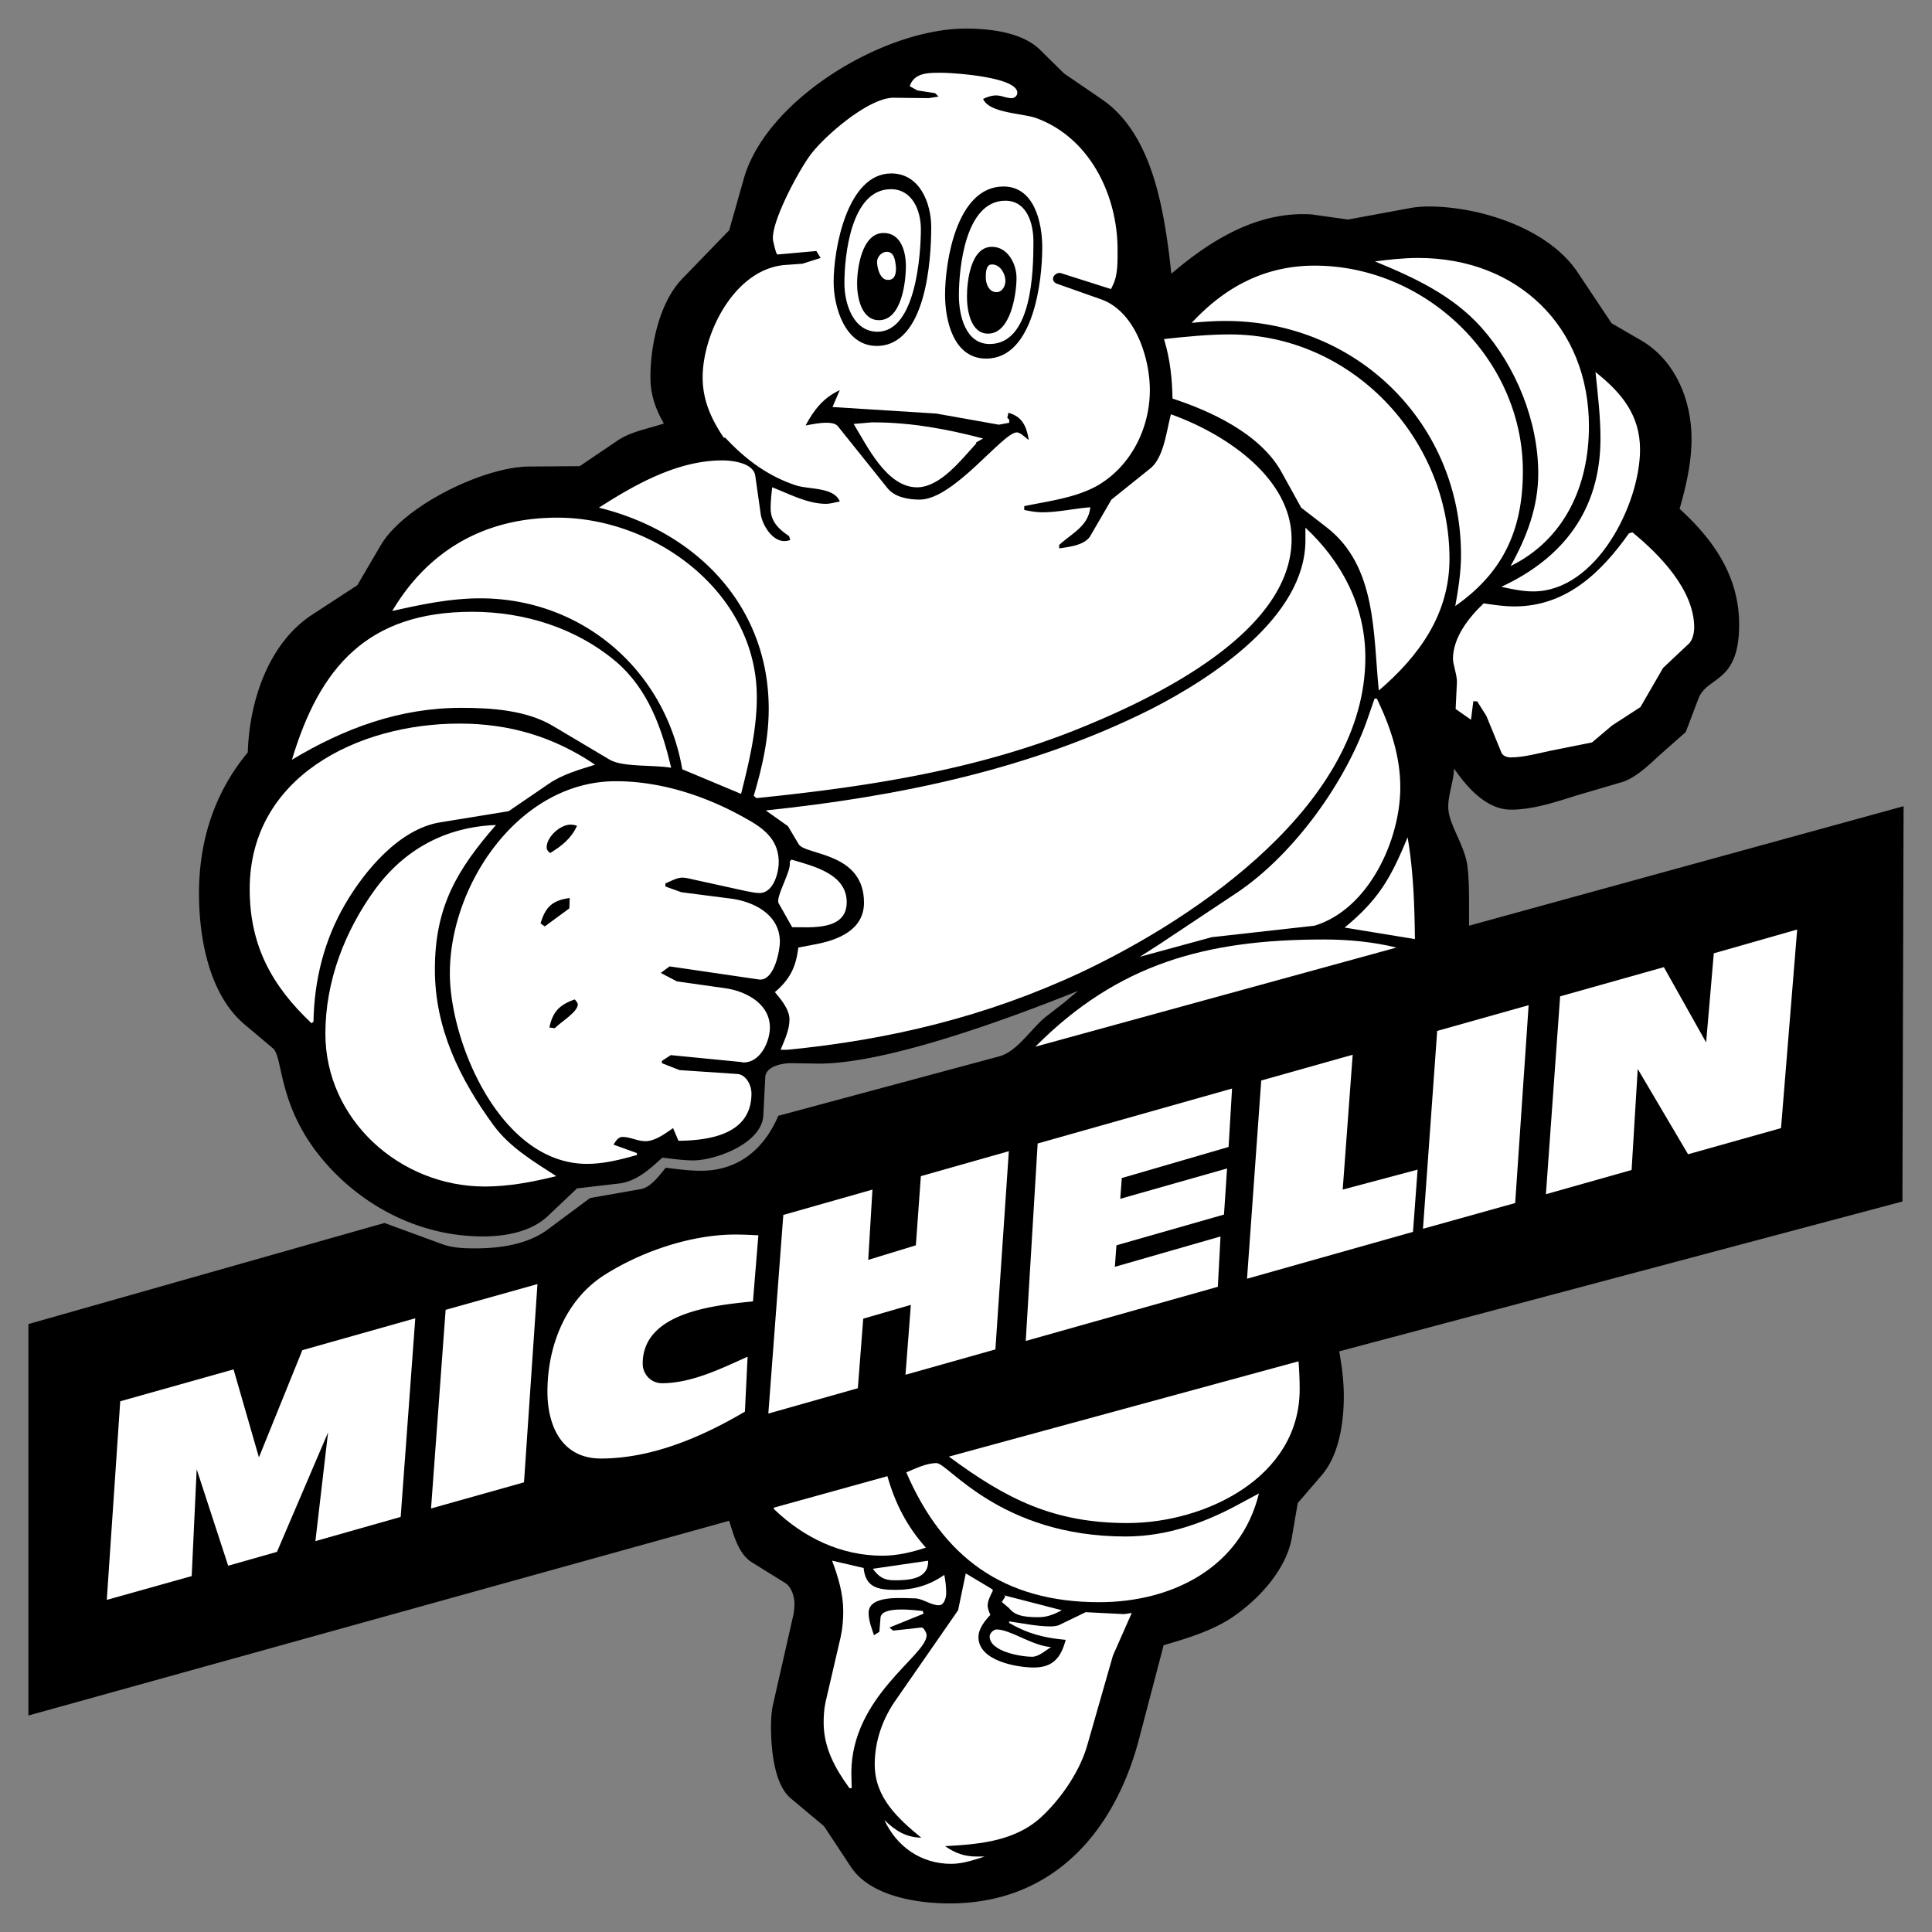 <svg xmlns="http://www.w3.org/2000/svg" width="2500" height="2500" viewBox="0 0 192.756 192.756"><rect x="0" y="0" width="192.756" height="192.756" fill="#808080" stroke="none"/><g fill-rule="evenodd" clip-rule="evenodd"><path fill="none" d="M0 0h192.756v192.756H0V0z"/><path d="M2.834 171.158v-39.057l33.884-9.621 1.648-.461 5.75 2.109c1.035.383 2.185.422 3.296.422 2.453 0 5.251-.383 7.283-1.918l4.178-3.104 5.021-.883c1.035-.152 1.916-1.418 2.529-2.145 1.15.152 2.338.307 3.488.307 3.795 0 6.324-2.186 7.742-5.482l22.079-5.941c1.801-.498 3.219-2.875 4.715-4.023l1.686-1.305 1.418-1.188c-6.516 2.607-19.356 7.436-26.255 7.244l-2.185-.037c-.843-.039-2.683.229-2.759 1.379l-.192 3.795c-.115 2.836-4.792 4.523-6.976 4.523-1.035 0-2.07-.154-3.104-.27-1.227 1.111-2.53 2.338-4.255 2.568l-4.254.498-2.836 2.684c-1.687 1.648-4.293 2.107-6.554 2.107-5.405 0-10.502-2.223-14.374-5.939-6.325-6.096-5.404-11.883-6.593-12.842l-2.684-2.262c-3.679-2.988-4.676-8.739-4.676-13.185 0-5.251 1.533-10.042 4.868-14.066.153-5.06 2.031-10.924 6.516-13.799l4.408-2.875 2.338-3.986c2.338-3.986 10.311-7.819 14.757-7.858l5.098-.038 3.795-2.568c1.303-.881 3.104-1.188 4.6-1.686-.843-1.457-1.342-2.913-1.342-4.6 0-3.182.882-7.474 3.182-9.851l4.676-4.829 1.457-5.137c2.22-7.893 13.911-14.984 22.152-14.984 2.377 0 5.596.345 7.397 2.108l2.416 2.376 3.756 2.568c4.83 3.296 6.057 10.311 6.746 15.715l.191 1.687c3.68-3.143 8.088-5.941 13.109-5.941.383 0 .805 0 1.227.077l3.295.46 6.439-1.188a11.335 11.335 0 011.611-.115c5.02 0 11.92 2.146 14.871 6.593l3.373 5.06 2.912 1.687c3.451 1.993 5.061 5.979 5.061 9.851 0 2.377-.537 4.677-1.188 6.977 3.41 3.104 5.939 6.746 5.939 11.537 0 5.94-3.18 5.098-4.062 7.397l-1.266 3.334-2.645 2.338c-.996.92-2.338 2.223-3.68 2.645l-4.561 1.342c-2.07.651-4.369 1.418-6.555 1.418-2.453 0-4.408-2.262-5.672-4.102-.039 1.304-.652 2.76-.574 4.025.113 1.687 1.686 3.718 1.916 5.788.152 1.304.152 2.645.152 3.948v1.916l43.352-11.92-.115 39.44-56.191 14.949c.268 1.496.459 2.951.459 4.484 0 2.568-.459 5.865-2.223 7.896l-2.375 2.76-.576 3.373c-.537 3.334-3.525 6.477-6.285 8.24-1.994 1.227-4.293 1.918-6.516 2.568l-2.455 9.354c-2.451 9.312-8.623 16.404-18.896 16.404-3.181 0-7.896-.689-9.851-3.641l-2.683-4.064-3.296-2.76c-1.725-1.418-1.993-5.098-1.993-7.129 0-.689.039-1.379.153-2.031l2.07-9.123c.077-.383.115-.766.115-1.148 0-.691-.269-1.648-.92-2.07l-3.335-2.07c-1.342-.844-1.801-2.721-2.262-4.139l-69.91 19.43z"/><path fill="#fff" d="M19.125 157.246l.498-10.656 3.143 9.621 4.868-1.381 5.098-11.92-1.265 10.848 8.509-2.416 1.457-19.817-11.269 3.182-4.331 10.695-2.531-8.777-11.306 3.18-1.342 19.816 8.471-2.375zm11.958-55.156l.192-.154c.077-4.178 1.073-8.164 3.181-11.767 1.955-3.334 5.404-7.475 9.468-8.126l6.822-1.111 3.986-2.722c1.38-.958 3.066-1.418 4.638-1.916-4.14-2.798-8.547-4.102-13.53-4.102-10.119 0-20.928 5.29-20.928 16.521.001 5.634 2.223 9.658 6.171 13.377z"/><path d="M29.129 75.795c5.251-3.143 10.732-5.174 16.903-5.174 2.99 0 6.478.23 9.123 1.801l5.673 3.373c1.303.767 4.446.499 6.132.805-.92-3.948-2.3-7.819-5.443-10.541-4.024-3.411-9.199-5.021-14.412-5.021-10.463 0-15.217 5.558-17.976 14.757zM55.5 117.344c-2.261-1.457-4.638-2.875-6.248-5.059-3.411-4.676-5.864-9.697-5.864-15.562 0-6.286 2.224-9.965 6.095-14.412-5.021.192-9.123 2.415-12.074 6.439-3.028 4.178-4.945 9.162-4.945 14.375 0 8.547 7.397 15.254 15.907 15.254 2.414 0 4.791-.459 7.129-1.035z" fill="#fff"/><path d="M39.133 60.961c2.875-.651 5.826-1.265 8.778-1.265 10.157 0 18.437 7.129 20.161 17.057l5.864 2.453c.805-3.182 1.571-6.401 1.571-9.659 0-10.426-10.157-17.9-19.893-17.9-7.167 0-12.84 3.182-16.481 9.314zm3.871 89.539l9.276-2.607 1.342-19.778-9.162 2.569-1.456 19.816zm20.545-35.264v-.191l-2.338-.844c.192-.307.46-.768.882-.768.805 0 1.495.422 2.3.422.958 0 1.993-.766 2.76-1.303l.536 1.266c3.144-.039 7.283-.652 7.283-4.715 0-.844-.537-1.916-1.457-1.955l-5.711-.383-1.763-.689v-.23l.882-.576 7.052.691a.502.502 0 00.23.037c1.648 0 2.606-2.068 2.606-3.488 0-2.338-2.338-3.602-4.408-3.908l-4.868-.689-1.61-.844.881-.652 8.893 1.303c1.533.23 2.108-2.874 2.108-3.755 0-2.645-2.453-3.948-4.752-4.293l-5.06-.651-1.61-.575v-.307c.498-.192 1.111-.575 1.687-.575.307 0 .651.077.958.153l5.405 1.188c.459.076.881.191 1.341.191 1.38 0 1.917-1.993 1.917-3.066 0-2.146-1.341-3.296-3.143-4.293-3.948-2.261-8.509-3.794-13.108-3.794-9.621 0-16.559 10.272-16.559 19.164 0 6.9 5.06 19.012 13.684 19.012 1.724-.002 3.333-.424 4.982-.883zm11.039 20.123c-2.645 1.188-5.596 2.645-8.548 2.645-1.073 0-1.917-.881-1.917-1.955 0-5.174 7.283-5.826 11.001-6.209l.537-6.594c-.767-.037-1.534-.076-2.3-.076-4.37 0-9.238 1.648-12.917 3.949-3.986 2.453-5.826 7.129-5.826 11.729 0 3.449 1.457 6.668 5.328 6.668 5.098 0 10.081-2.146 14.374-4.676l.268-5.481z" fill="#fff"/><path d="M59.754 50.651c9.659 2.376 16.941 9.736 16.941 20.084 0 2.952-.651 5.826-1.495 8.663l.269.23c10.924-1.112 21.81-2.76 32.082-6.899 7.436-2.99 21.311-9.544 21.311-18.935 0-6.248-6.859-10.617-12.035-12.458-.459 1.648-.689 4.293-2.068 5.405l-3.871 3.105-2.07 3.564c-.537.997-2.146 1.15-3.143 1.303v-.345c1.303-1.188 2.912-1.878 3.104-3.756-1.57.115-3.182.499-4.791.499-.613 0-1.227-.115-1.801-.23v-.383c2.375-.498 5.021-.805 7.205-1.993 3.412-1.917 5.328-5.75 5.328-9.583 0-3.22-1.457-7.819-4.83-9.045l-4.445-1.572c-.23-.077-.383-.269-.383-.499 0-.307.344-.575.65-.575.076 0 .115 0 .191.039l4.945 1.571.268-.575c.422-.996.383-2.3.383-3.373 0-5.367-2.721-11.078-8.01-13.071-1.342-.536-4.791-.498-5.404-1.955.422-.192.844-.345 1.303-.345.537 0 .996.269 1.533.269.307 0 .576-.23.576-.537 0-1.61-6.594-1.993-7.514-1.993-1.341 0-2.76-.039-3.219 1.341l.766.422 1.763.269.345.345-.996.153-3.488-.039c-2.453 0-6.669 3.642-8.126 5.481-1.111 1.341-4.331 7.206-3.871 8.892.039.115.269 1.304.422 1.265l3.871-.345.422.69-1.802.575-1.571.115c-5.136.268-8.395 6.784-8.395 11.23 0 2.261.843 4.14 2.108 6.018h.153c1.993 2.146 4.254 3.833 7.053 4.753 1.265.421 3.794.153 4.369 1.61-.46.077-.92.23-1.38.23-1.84 0-3.68-.997-5.366-1.648-.077.689-.153 1.418-.153 2.108 0 1.303.805 2.07 1.839 2.76l.115.383a1.532 1.532 0 01-.575.115c-1.265 0-2.223-1.648-2.376-2.721l-.537-3.795c-.191-1.303-2.338-1.533-3.296-1.533-4.446.002-8.662 2.378-12.304 4.716z" fill="#fff"/><path d="M79.647 94.538c-.23 1.954-.844 3.181-2.338 4.446.613.729 1.457 1.725 1.457 2.721 0 1.074-.499 2.07-.882 3.029h.69c10.234-.998 19.893-3.336 29.245-7.705 11.73-5.519 28.402-16.903 28.402-31.43 0-5.136-2.338-9.544-5.979-12.956v1.265c0 7.666-9.352 13.76-15.447 16.865-11.92 5.979-25.182 8.701-38.368 10.081l.077.077 2.108 1.495 1.073 1.801c.652 1.111 6.516.766 6.516 5.826 0 2.76-2.645 3.757-4.944 4.178l-1.61.307zm-2.99 46.493l8.931-2.529.537-6.938 4.752-1.378-.536 6.974 8.97-2.529 1.341-19.777-8.777 2.49-.499 6.9-4.753 1.455.422-7.013-8.893 2.529-1.495 19.816zm.575 9.545c2.951 2.836 6.669 4.637 10.809 4.637 1.495 0 2.913-.344 4.331-.805-1.878-2.107-3.066-4.406-3.833-7.129l-11.345 3.143.038.154z" fill="#fff"/><path d="M79.034 92.506c1.955 0 5.443.345 5.443-2.491s-3.335-3.603-5.52-4.254l-.154.191v.269c0 .92-1.457 3.373-1.111 3.91l1.342 2.375zm5.711 85.898h.23c0-.5-.038-.998-.038-1.496 0-7.666 7.512-11.729 7.512-13.76 0-.191-.268-.805-.537-.768l-2.798.307-.383-.307 3.412-1.379-.077-.268c-.728-.078-4.101-.537-4.216.65l-.115 1.418-.537.346c-.23-.689-.537-1.457-.537-2.223 0-1.84 3.411-1.457 4.561-1.457.843 0 1.61.689 2.453.689.537 0 .728-.805.728-1.188 0-.652-.076-1.266-.191-1.84-1.495 1.035-3.028 1.494-4.868 1.494-1.802 0-2.99-.268-3.181-2.186l-3.144-.727c.613 1.648 1.112 3.295 1.112 5.059 0 .844-.077 1.764-.269 2.607l-1.495 6.438c-.153.691-.191 1.381-.191 2.07.001 2.496 1.151 4.566 2.569 6.521z" fill="#fff"/><path d="M87.083 156.518c.613.844 1.149 1.148 2.146 1.148 1.457 0 3.373-.113 3.373-1.877v-.076l-5.519.805zm4.83 26.83c-1.533-.039-2.568-.689-3.68-1.764 1.227 2.646 3.642 4.371 6.669 4.371 1.15 0 2.262-.385 3.334-.729h-.805c-1.226 0-2.146-.346-3.143-1.035 3.488-.191 7.129-.498 9.773-3.066 1.918-1.84 3.68-4.447 4.408-6.977l2.568-8.969 1.879-4.254-.768.115-3.832-.193-2.531 1.227c-.268.154-.65.193-.957.193-1.381 0-2.76-.309-4.141-.5v.154c1.84 1.072 3.488 1.494 5.635 1.686-.459 1.764-1.264 2.76-3.182 2.76-1.646 0-5.52-.65-5.52-3.027 0-.844.613-1.609 1.189-2.223-.115-.27-.27-.613-.27-.92 0-.498.27-.998.5-1.457v-.154l-2.684-1.609-.767 3.68-6.171 8.893c-1.342 1.879-2.146 4.141-2.146 6.479.004 3.295 2.265 5.364 4.642 7.319z" fill="#fff"/><path d="M90.418 146.896c3.641 8.432 9.658 12.955 19.242 12.955 7.281 0 14.143-3.449 15.943-10.848l-1.646.883c-3.604 1.992-7.438 3.41-11.652 3.41-12.496 0-17.709-7.32-18.859-7.32-1.073.001-2.07.538-3.028.92z" fill="#fff"/><path d="M94.672 145.324c5.75 4.256 10.464 6.631 17.824 6.631 7.703 0 17.172-4.521 17.172-13.338 0-.959-.039-1.879-.115-2.799l-34.881 9.506zm10.195 19.012c-1.916-.152-4.062-1.764-5.441-1.764-.307 0-.689.385-.689.691 0 1.494 3.064 2.031 4.254 2.031.65.001 1.341-.651 1.876-.958zm1.074-3.68l-5.787-1.494.152.115-.344.535c0 .078.689.576.766.691.652.842 1.994.842 2.951.842.805.001 1.534-.304 2.262-.689zm-3.603-26.869l19.166-5.404.267-5.022-10.541 3.03.155-2.147 10.732-3.066.307-4.6-10.656 3.027.152-2.07 10.656-3.103.346-5.827-19.395 5.481-1.189 19.701zm.959-29.359l36.029-9.89c-2.377-.575-4.791-.805-7.244-.805-11.768 0-20.545 2.415-28.785 10.695z" fill="#fff"/><path d="M113.723 95.458l7.168-1.955 10.271-1.15c5.404-1.648 8.547-8.547 8.547-13.798 0-3.143-.996-6.056-2.338-8.854h-.23l-.613 1.763c-2.145 6.401-7.357 13.722-13.107 17.593l-7.781 5.174-1.917 1.227zm2.453-61.481c.574 1.917.766 3.795.805 5.788 3.871 1.265 8.738 3.526 10.848 7.283l1.992 3.603 2.529 1.955c5.021 3.871 4.639 10.655 5.213 16.29 4.025-3.45 7.053-7.627 7.053-13.147 0-11.997-9.734-22.384-21.924-22.384-2.223 0-4.369.23-6.555.46l.039.152z" fill="#fff"/><path d="M118.896 32.214a33.16 33.16 0 013.373-.192c13.109 0 23.496 10.234 23.496 23.343 0 1.725-.268 3.412-.574 5.098 4.715-3.297 6.746-7.513 6.746-13.454 0-11.192-9.66-20.506-20.775-20.506-4.982 0-8.969 2.147-12.266 5.711zm5.52 95.364l16.559-4.676.459-6.209-7.473 1.993.996-13.454-9.123 2.569-1.418 19.777zm9.736-35.033l7.014 1.15c-.039-3.412-.152-6.784-.729-10.157-1.648 3.986-2.835 6.17-6.285 9.007z" fill="#fff"/><path d="M137.18 26.082c3.91 1.609 7.742 3.373 10.617 6.593 3.449 3.871 5.674 9.353 5.674 14.565 0 3.334-1.15 6.362-2.76 9.237 5.365-2.645 7.818-7.973 7.818-13.952 0-9.927-7.129-16.788-17.018-16.788-1.456 0-2.874.153-4.331.345zm4.791 96.514l9.199-2.569 1.342-19.74-9.123 2.568-1.418 19.741zm4.791-50.787l.23-1.84h.383l.92 1.457 1.496 3.642c.115.345.574.498.92.498 1.34 0 2.797-.422 4.1-.69l4.025-.805 1.994-1.686 2.836-1.84 2.262-3.909 2.605-2.453c.346-.345.498-1.073.498-1.572 0-3.756-3.449-7.282-6.17-9.505l-.346.115c-2.799 3.947-6.285 7.282-11.422 7.282-1.035 0-2.031-.153-3.066-.307-1.494 1.418-3.066 3.411-3.066 5.558 0 .115.039.23.039.345l.268 1.188c.076.345.115.729.076 1.073l-.115 2.376 1.533 1.073z" fill="#fff"/><path d="M149.791 58.546c1.033.23 2.107.46 3.18.46 6.326 0 10.656-8.739 10.656-14.144 0-3.449-1.84-5.673-4.445-7.742.229 2.223.498 4.408.498 6.631 0 7.13-3.719 11.921-9.889 14.795zm4.445 60.6l8.549-2.416.611-10.08 5.022 8.51 9.275-2.607 1.612-19.816-8.319 2.376-.765 8.893-4.217-7.514-10.35 2.914-1.418 19.74z" fill="#fff"/><path d="M53.928 92.124c.498-1.648 1.188-2.3 2.913-2.53l-.039 1.035-2.452 1.801-.422-.306zm3.641-9.736c-.575 1.265-1.495 1.993-2.683 2.721-.191-.153-.345-.307-.345-.575 0-1.035 1.341-2.261 2.376-2.261.231 0 .422.038.652.115zM54.81 102.51c.345-1.57.997-2.26 2.53-2.797.115.115.307.344.307.498 0 .766-1.763 1.801-2.3 2.377l-.537-.078zm25.565-60.061c.843-1.572 1.763-2.76 3.411-3.527l-.728 1.687 10.349.652 6.249 1.111 1.033-.191v-.307l-.191-.192.115-.499c1.381.384 1.803 1.342 2.031 2.722-.268-.191-.844-.767-1.188-.767-1.418 0-6.286 6.708-9.698 6.708-1.111 0-2.491-.23-3.22-1.15l-4.944-6.171c-.535-.69-2.72-.153-3.219-.076zm2.798-14.336c0-3.258 1.342-10.809 5.75-10.809 2.836 0 3.986 2.951 3.986 5.366 0 3.334-.537 11.844-5.443 11.844-3.142 0-4.293-3.833-4.293-6.401zm11.116 1.303c0-3.296 1.15-10.809 5.826-10.809 3.105 0 3.871 3.641 3.871 6.094 0 3.258-.844 11.077-5.596 11.077-3.258.001-4.101-3.794-4.101-6.362z"/><path d="M87.543 33.096c3.872 0 4.332-7.896 4.332-10.234 0-1.84-.844-3.986-2.99-3.986-3.986 0-4.638 6.631-4.638 9.391 0 2.031.881 4.829 3.296 4.829zm-2.376 9.199c1.342 2.185 3.296 6.325 6.325 6.325 2.338 0 4.484-2.837 5.903-4.37v-.115l.689-.383c-3.488-.92-7.207-1.61-10.847-1.61h-.268l-1.802.153zm13.569-7.973c4.254 0 4.369-7.321 4.369-10.234 0-1.801-.652-4.063-2.799-4.063-4.024 0-4.638 6.784-4.638 9.467.001 1.956.653 4.83 3.068 4.83z" fill="#fff"/><path d="M85.512 28.305c0-1.495.459-5.06 2.645-5.06 1.763 0 2.223 1.917 2.223 3.296 0 1.571-.421 5.404-2.683 5.404-1.764.001-2.185-2.299-2.185-3.64zm10.962 1.303c0-1.495.345-4.983 2.491-4.983 1.572 0 2.453 1.687 2.453 3.105 0 1.571-.574 5.558-2.836 5.558-1.763 0-2.108-2.377-2.108-3.68z"/><path d="M89.383 26.58c-.077-.613-.153-1.456-.92-1.456-.498 0-.958.498-.958.996 0 .575.269 1.725.997 1.802.843.076.919-.729.881-1.342zm10.043 2.568c.537 0 .844-.537.881-1.035.039-.728-.498-1.801-1.418-1.725-.537.039-.537.92-.537 1.303 0 .614.306 1.457 1.074 1.457z" fill="#fff"/></g></svg>